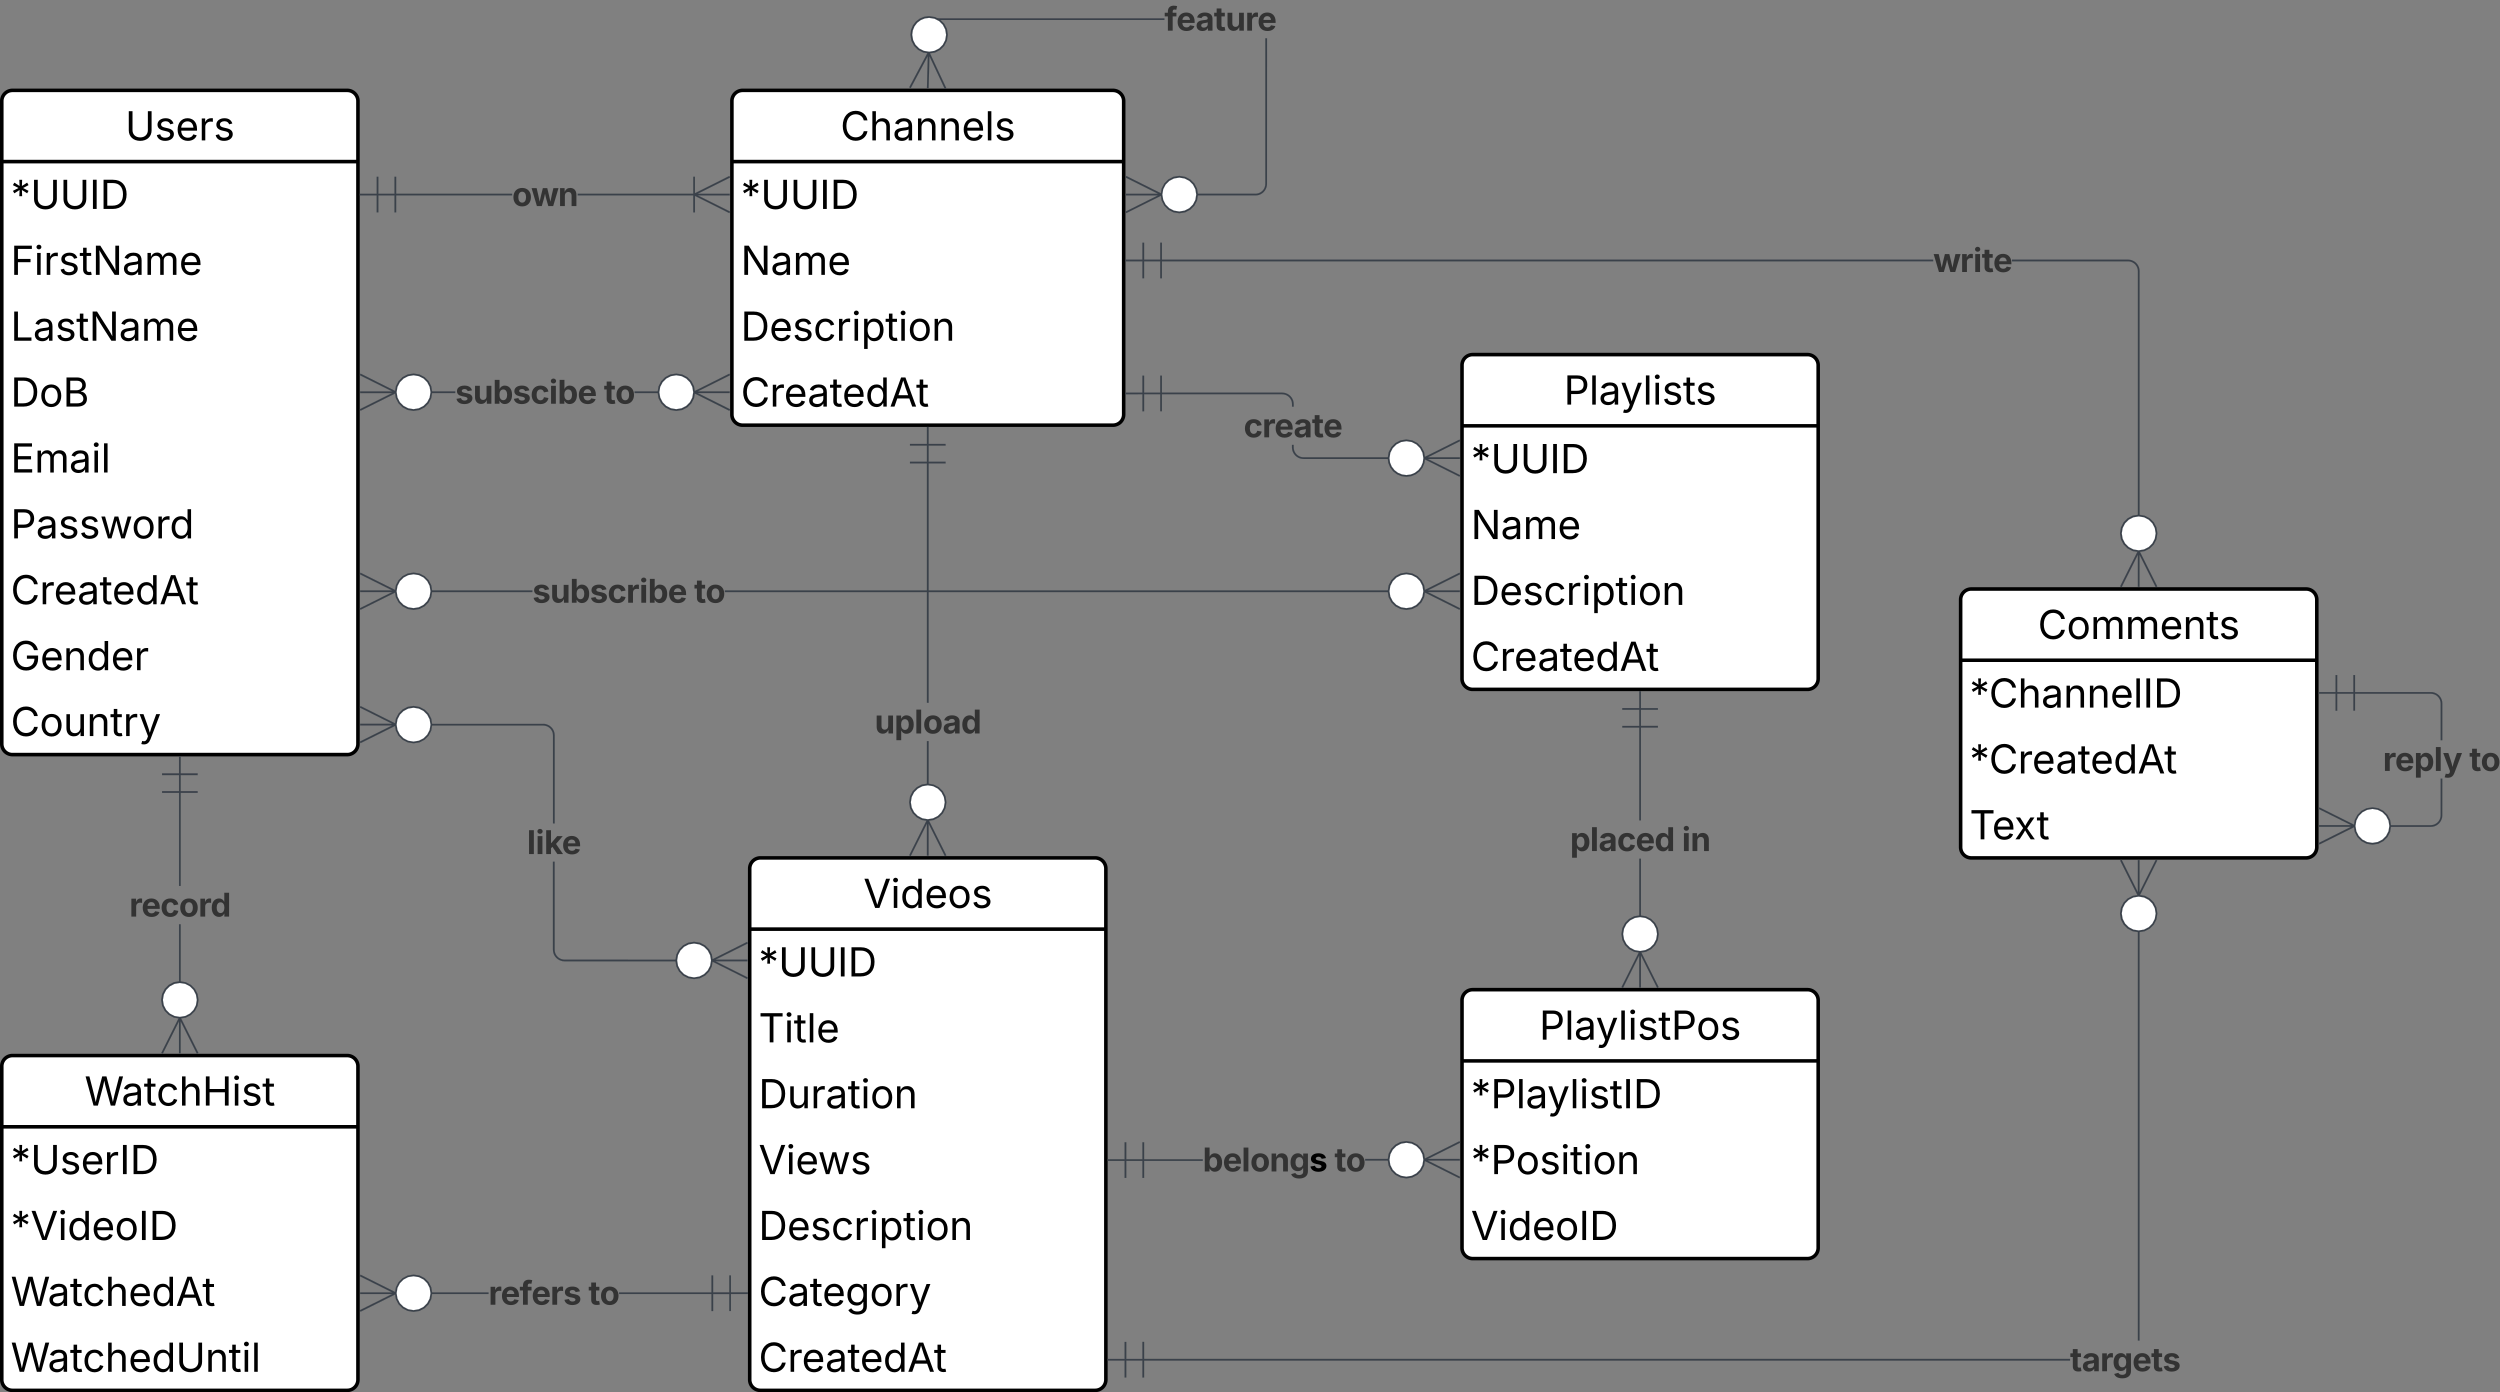 <svg xmlns="http://www.w3.org/2000/svg" xmlns:xlink="http://www.w3.org/1999/xlink" xmlns:lucid="lucid" width="1403.88" height="781.76"><rect width="100%" height="100%" fill="#808080" stroke="none"/><g transform="translate(-79 10.755)" lucid:page-tab-id="0_0"><path d="M80 46a6 6 0 0 1 6-6h188a6 6 0 0 1 6 6v361a6 6 0 0 1-6 6H86a6 6 0 0 1-6-6z" fill="#fff"/><path d="M80 80v38h200V80" fill="#fff"/><path d="M80 117v38h200v-38" fill="#fff"/><path d="M80 154v38h200v-38" fill="#fff"/><path d="M80 191v38h200v-38" fill="#fff"/><path d="M80 228v38h200v-38" fill="#fff"/><path d="M80 265v38h200v-38" fill="#fff"/><path d="M80 302v38h200v-38" fill="#fff"/><path d="M80 339v38h200v-38" fill="#fff"/><path d="M80 376v31a6 6 0 0 0 6 6h188a6 6 0 0 0 6-6v-31" fill="#fff"/><path d="M80 80h200M80 46a6 6 0 0 1 6-6h188a6 6 0 0 1 6 6v361a6 6 0 0 1-6 6H86a6 6 0 0 1-6-6z" stroke="#000" stroke-width="2" fill="none"/><use xlink:href="#a" transform="matrix(1,0,0,1,90,40) translate(59.341 28.084)"/><use xlink:href="#b" transform="matrix(1,0,0,1,85,82.5) translate(0 24.084)"/><use xlink:href="#c" transform="matrix(1,0,0,1,85,119.5) translate(0 24.084)"/><use xlink:href="#d" transform="matrix(1,0,0,1,85,156.5) translate(0 24.084)"/><use xlink:href="#e" transform="matrix(1,0,0,1,85,193.5) translate(0 24.084)"/><use xlink:href="#f" transform="matrix(1,0,0,1,85,230.5) translate(0 24.084)"/><use xlink:href="#g" transform="matrix(1,0,0,1,85,267.5) translate(0 24.084)"/><use xlink:href="#h" transform="matrix(1,0,0,1,85,304.5) translate(0 24.084)"/><use xlink:href="#i" transform="matrix(1,0,0,1,85,341.5) translate(0 24.084)"/><use xlink:href="#j" transform="matrix(1,0,0,1,85,378.5) translate(0 24.084)"/><path d="M490 46a6 6 0 0 1 6-6h208a6 6 0 0 1 6 6v176a6 6 0 0 1-6 6H496a6 6 0 0 1-6-6z" fill="#fff"/><path d="M490 80v38h220V80" fill="#fff"/><path d="M490 117v38h220v-38" fill="#fff"/><path d="M490 154v38h220v-38" fill="#fff"/><path d="M490 191v31a6 6 0 0 0 6 6h208a6 6 0 0 0 6-6v-31" fill="#fff"/><path d="M490 80h220M490 46a6 6 0 0 1 6-6h208a6 6 0 0 1 6 6v176a6 6 0 0 1-6 6H496a6 6 0 0 1-6-6z" stroke="#000" stroke-width="2" fill="none"/><use xlink:href="#k" transform="matrix(1,0,0,1,500,40) translate(50.911 28.084)"/><use xlink:href="#b" transform="matrix(1,0,0,1,495,82.5) translate(0 24.084)"/><use xlink:href="#l" transform="matrix(1,0,0,1,495,119.5) translate(0 24.084)"/><use xlink:href="#m" transform="matrix(1,0,0,1,495,156.5) translate(0 24.084)"/><use xlink:href="#h" transform="matrix(1,0,0,1,495,193.5) translate(0 24.084)"/><path d="M469 98.03v.94h-65.58v-.94zm-168 .94v-.94h65.58v.94z" stroke="#3a414a" stroke-width=".05" fill="#3a414a"/><path d="M291.48 98.03h9.04V88.5h.96v20h-.96v-9.53h-9.04v9.53h-.96v-9.53H281v-.94h9.52V88.5h.96zM489 88.92l-18.2 9.1h17.97v.95H470.8l18.2 9.1-.44.86-19.3-9.66v9.23h-.96v-20h.95v9.23l19.3-9.66z" stroke="#3a414a" stroke-width=".05" fill="#3a414a"/><use xlink:href="#n" transform="matrix(1,0,0,1,366.58,87.745) translate(0 17.222)"/><path d="M334.64 209.97H321v-.94h13.64zm114.36 0h-13.64v-.94H449z" stroke="#3a414a" stroke-width=".05" fill="#3a414a"/><path d="M314.38 200l2.75 1.43 2.16 2.16 1.4 2.74.52 3.16-.5 3.16-1.43 2.75-2.17 2.17-2.75 1.42-3.16.5-3.16-.5-2.74-1.43-2.17-2.16-1.42-2.74-.5-3.16.5-3.16 1.42-2.75 2.17-2.17 2.74-1.42 3.16-.5zm-33.16 19.5l20-10m-20-10l20 10m0 0h-20" fill="#fff"/><path d="M314.54 199.55l2.87 1.5 2.28 2.26 1.5 2.9.52 3.3-.53 3.3-1.5 2.9-2.26 2.26-2.86 1.5-3.32.52-3.3-.53-2.9-1.5-2.25-2.26-1.5-2.9-.4-2.6-19.43 9.73-.43-.86 18.2-9.1h-17.98v-.94h18l-18.2-9.1.42-.86 19.42 9.72.42-2.6 1.5-2.9 2.25-2.26 2.88-1.5 3.32-.52zm-6.33.92l-2.6 1.35-2.06 2.06-1.35 2.6-.5 3.02.5 3 1.34 2.62 2.06 2.06 2.6 1.35 3.02.5 3-.5 2.63-1.35 2.06-2.06 1.36-2.6.48-3.02-.48-3-1.35-2.62-2.05-2.06-2.62-1.35-3-.5z" stroke="#3a414a" stroke-width=".05" fill="#3a414a"/><path d="M461.94 200l2.74 1.43 2.17 2.16 1.42 2.74.5 3.16-.5 3.16-1.42 2.75-2.17 2.17-2.74 1.42-3.17.5-3.15-.5-2.75-1.43-2.17-2.16-1.4-2.74-.53-3.16.52-3.16 1.4-2.75 2.17-2.17 2.75-1.42 3.15-.5zm26.83 19.5l-20-10m20-10l-20 10m0 0h20" fill="#fff"/><path d="M462.1 199.55l2.86 1.5 2.27 2.26 1.5 2.9.4 2.6 19.43-9.73.43.86-18.2 9.1h17.97v.94H470.8l18.2 9.1-.44.86-19.42-9.72-.42 2.6-1.5 2.9-2.26 2.26-2.87 1.5-3.33.52-3.3-.53-2.88-1.5-2.28-2.26-1.5-2.9-.53-3.3.53-3.3 1.5-2.9 2.26-2.26 2.86-1.5 3.3-.52zm-6.34.92l-2.6 1.35-2.07 2.06-1.36 2.6-.48 3.02.48 3 1.35 2.62 2.05 2.06 2.62 1.35 3 .5 3.02-.5 2.6-1.35 2.06-2.06 1.35-2.6.5-3.02-.5-3-1.34-2.62-2.06-2.06-2.6-1.35-3.03-.5z" stroke="#3a414a" stroke-width=".05" fill="#3a414a"/><use xlink:href="#o" transform="matrix(1,0,0,1,334.644,198.745) translate(0 17.222)"/><use xlink:href="#p" transform="matrix(1,0,0,1,334.644,198.745) translate(83.472 17.222)"/><path d="M790.48 92.52l-.08 1-.24.98-.4.94-.52.87-.66.78-.77.66-.86.53-.94.4-1 .23-.98.07H751v-.94h32.98l.88-.07.85-.2.8-.34.75-.45.66-.56.57-.65.45-.74.33-.8.2-.84.07-.88V10.75h.96zM601 .47v-.94h131.87v.94z" stroke="#3a414a" stroke-width=".05" fill="#3a414a"/><path d="M744.38 89l2.75 1.43 2.16 2.16 1.4 2.74.52 3.16-.5 3.16-1.43 2.75-2.17 2.17-2.75 1.42-3.16.5-3.16-.5-2.74-1.43-2.17-2.16-1.42-2.74-.5-3.16.5-3.16 1.42-2.75 2.17-2.17 2.74-1.42 3.16-.5zm-33.16 19.5l20-10m-20-10l20 10m0 0h-20" fill="#fff"/><path d="M744.53 88.55l2.88 1.5 2.28 2.26 1.5 2.9.53 3.3-.53 3.3-1.5 2.9-2.26 2.26-2.87 1.5-3.3.52-3.32-.53-2.87-1.5-2.26-2.26-1.5-2.9-.4-2.6-19.43 9.72-.43-.84 18.2-9.1h-17.98v-.95h18l-18.2-9.1.42-.86 19.42 9.72.42-2.6 1.5-2.9 2.25-2.26 2.88-1.5 3.32-.52zm-6.32.92l-2.6 1.35-2.06 2.06-1.35 2.6-.5 3.02.5 3 1.34 2.62 2.06 2.06 2.6 1.35 3.02.5 3-.5 2.63-1.35 2.06-2.06 1.36-2.6.48-3.02-.48-3-1.35-2.62-2.05-2.06-2.62-1.35-3-.5z" stroke="#3a414a" stroke-width=".05" fill="#3a414a"/><path d="M603.93-.7l2.75 1.42 2.17 2.16 1.4 2.75.52 3.16-.5 3.15-1.42 2.74-2.17 2.16-2.75 1.42-3.15.5-3.17-.5-2.73-1.42-2.17-2.17-1.42-2.75-.5-3.16.34-2.6 1-2.4 1.58-2.08 2.08-1.6 2.4-1 2.6-.33zM610 39.03l-9.48-20.25m-.5 20l.5-20m-10.5 19.74l10.5-19.74" fill="#fff"/><path d="M604.1-1.16l2.86 1.5 2.27 2.26 1.5 2.87.53 3.32-.54 3.3-1.5 2.88-2.26 2.27-2.87 1.48-2.87.46 9.2 19.63-.86.4-8.63-18.42-.46 18-.95-.04.46-17.98-9.57 17.96-.84-.44 10.2-19.2-2.34-.37-2.88-1.48-2.26-2.27-1.5-2.88-.53-3.3.35-2.73 1.04-2.52 1.66-2.17 2.18-1.67 2.52-1.04 2.72-.35zm-5.8.75l-2.28.94-1.98 1.5-1.52 2-.94 2.28-.33 2.46.5 3.02 1.34 2.6 2.05 2.07 2.62 1.35 3 .48 3-.48 2.63-1.35 2.06-2.06 1.35-2.6.5-3-.5-3.02-1.34-2.62-2.06-2.06-2.62-1.35-3-.48z" stroke="#3a414a" stroke-width=".05" fill="#3a414a"/><use xlink:href="#q" transform="matrix(1,0,0,1,732.874,-10.755) translate(0 17.222)"/><path d="M500 477a6 6 0 0 1 6-6h188a6 6 0 0 1 6 6v287a6 6 0 0 1-6 6H506a6 6 0 0 1-6-6z" fill="#fff"/><path d="M500 511v38h200v-38" fill="#fff"/><path d="M500 548v38h200v-38" fill="#fff"/><path d="M500 585v38h200v-38" fill="#fff"/><path d="M500 622v38h200v-38" fill="#fff"/><path d="M500 659v38h200v-38" fill="#fff"/><path d="M500 696v38h200v-38" fill="#fff"/><path d="M500 733v31a6 6 0 0 0 6 6h188a6 6 0 0 0 6-6v-31" fill="#fff"/><path d="M500 511h200M500 477a6 6 0 0 1 6-6h188a6 6 0 0 1 6 6v287a6 6 0 0 1-6 6H506a6 6 0 0 1-6-6z" stroke="#000" stroke-width="2" fill="none"/><use xlink:href="#r" transform="matrix(1,0,0,1,510,471) translate(53.835 28.084)"/><use xlink:href="#b" transform="matrix(1,0,0,1,505,513.5) translate(0 24.084)"/><use xlink:href="#s" transform="matrix(1,0,0,1,505,550.5) translate(0 24.084)"/><use xlink:href="#t" transform="matrix(1,0,0,1,505,587.5) translate(0 24.084)"/><use xlink:href="#u" transform="matrix(1,0,0,1,505,624.5) translate(0 24.084)"/><use xlink:href="#m" transform="matrix(1,0,0,1,505,661.5) translate(0 24.084)"/><use xlink:href="#v" transform="matrix(1,0,0,1,505,698.5) translate(0 24.084)"/><use xlink:href="#h" transform="matrix(1,0,0,1,505,735.5) translate(0 24.084)"/><path d="M353.34 715.9H321V715h32.34zm125.66 0h-52.34V715H479z" stroke="#3a414a" stroke-width=".05" fill="#3a414a"/><path d="M314.38 705.95l2.75 1.42 2.16 2.16 1.4 2.75.52 3.16-.5 3.16-1.43 2.75-2.17 2.16-2.75 1.43-3.16.5-3.16-.5-2.74-1.42-2.17-2.15-1.42-2.75-.5-3.16.5-3.16 1.42-2.75 2.17-2.16 2.74-1.42 3.16-.5zm-33.16 19.5l20-10m-20-10l20 10m0 0h-20" fill="#fff"/><path d="M314.54 705.5l2.87 1.48 2.28 2.27 1.5 2.88.52 3.3-.53 3.32-1.5 2.88-2.26 2.27-2.86 1.5-3.32.52-3.3-.53-2.9-1.5-2.25-2.27-1.5-2.88-.4-2.6-19.43 9.72-.43-.86 18.2-9.1h-17.98V715h18l-18.2-9.1.42-.86 19.42 9.73.42-2.6 1.5-2.88 2.25-2.27 2.88-1.5 3.32-.52zm-6.33.9l-2.6 1.36-2.06 2.06-1.35 2.6-.5 3.02.5 3 1.34 2.62 2.06 2.06 2.6 1.35 3.02.5 3-.5 2.63-1.35 2.06-2.06 1.36-2.6.48-3.02-.48-3-1.35-2.62-2.05-2.06-2.62-1.35-3-.48zM479.47 714.97h9.05v-9.53h.95v9.52H499v.95h-9.53v9.54h-.95v-9.53h-9.05v9.54h-.95v-20h.95z" stroke="#3a414a" stroke-width=".05" fill="#3a414a"/><use xlink:href="#w" transform="matrix(1,0,0,1,353.338,704.685) translate(0 17.222)"/><use xlink:href="#p" transform="matrix(1,0,0,1,353.338,704.685) translate(56.085 17.222)"/><path d="M390.48 522.57l.06.88.2.85.34.8.45.74.56.66.65.56.74.45.8.34.84.2.88.08H459v.95h-63.02l-1-.08-.98-.25-.94-.4-.87-.52-.78-.66-.66-.77-.53-.87-.4-.94-.23-1-.08-1v-49.46h.96zM385 395.77l1 .25.94.4.87.52.78.66.66.77.53.87.4.94.23 1 .08.98v49.47h-.96V402.2l-.06-.88-.2-.85-.34-.8-.45-.74-.56-.66-.65-.56-.74-.44-.8-.33-.84-.2-.88-.08H321v-.94h63.02z" stroke="#3a414a" stroke-width=".05" fill="#3a414a"/><path d="M314.38 386.7l2.75 1.4 2.16 2.17 1.4 2.75.52 3.16-.5 3.16-1.43 2.75-2.17 2.15-2.75 1.42-3.16.5-3.16-.5-2.74-1.42-2.17-2.16-1.42-2.76-.5-3.16.5-3.16 1.42-2.75 2.17-2.16 2.74-1.4 3.16-.52zm-33.16 19.48l20-10m-20-10l20 10m0 0h-20" fill="#fff"/><path d="M314.54 386.23l2.87 1.5 2.28 2.26 1.5 2.87.52 3.3-.53 3.32-1.5 2.87-2.26 2.27-2.86 1.5-3.32.52-3.3-.53-2.9-1.5-2.25-2.26-1.5-2.88-.4-2.6-19.43 9.7-.43-.85 18.2-9.1h-17.98v-.94h18l-18.2-9.1.42-.85 19.42 9.72.42-2.6 1.5-2.88 2.25-2.28 2.88-1.5 3.32-.52zm-6.33.92l-2.6 1.35-2.06 2.06-1.35 2.6-.5 3.02.5 3 1.34 2.62 2.06 2.06 2.6 1.35 3.02.5 3-.5 2.63-1.34 2.06-2.06 1.36-2.6.48-3.02-.48-3-1.35-2.62-2.05-2.06-2.62-1.35-3-.5z" stroke="#3a414a" stroke-width=".05" fill="#3a414a"/><path d="M471.94 519.1l2.74 1.42 2.17 2.16 1.42 2.75.5 3.16-.5 3.15-1.42 2.75-2.17 2.16-2.74 1.42-3.16.5-3.16-.5-2.75-1.42-2.16-2.16-1.4-2.75-.52-3.16.5-3.17 1.43-2.75 2.17-2.16 2.75-1.42 3.16-.5zm26.84 19.5l-20-10m20-10l-20 10m0 0h20" fill="#fff"/><path d="M472.1 518.64l2.87 1.5 2.26 2.26 1.5 2.88.4 2.6 19.43-9.72.43.86-18.2 9.1h17.98v.95h-18l18.2 9.1-.42.85-19.42-9.72-.42 2.6-1.5 2.88-2.25 2.27-2.88 1.5-3.32.52-3.3-.53-2.9-1.5-2.26-2.26-1.5-2.88-.52-3.3.53-3.32 1.5-2.88 2.26-2.27 2.86-1.5 3.32-.52zm-6.33.92l-2.62 1.35-2.06 2.07-1.36 2.6-.48 3.02.48 3 1.35 2.6 2.05 2.07 2.62 1.35 3 .5 3.02-.5 2.6-1.35 2.06-2.06 1.35-2.6.5-3-.5-3.02-1.34-2.6-2.06-2.07-2.6-1.34-3.02-.5z" stroke="#3a414a" stroke-width=".05" fill="#3a414a"/><use xlink:href="#x" transform="matrix(1,0,0,1,374.931,451.63) translate(0 17.222)"/><path d="M600.48 430h-.96v-24.58h.96zm0-46.1h-.96V249h.96z" stroke="#3a414a" stroke-width=".05" fill="#3a414a"/><path d="M600.48 238.53H610v.94h-9.52v9.06H610v.94h-20v-.94h9.52v-9.06H590v-.94h9.52V229h.96z" stroke="#3a414a" stroke-width=".05" fill="#3a414a"/><path d="M603.16 430.3l2.75 1.4 2.17 2.17 1.42 2.75.5 3.16-.5 3.16-1.43 2.74-2.16 2.17-2.74 1.42-3.16.5-3.16-.5-2.75-1.42-2.17-2.17-1.42-2.74-.5-3.16.5-3.16 1.43-2.75 2.16-2.16 2.74-1.4 3.16-.52zM590 469.77l10-20m10 20l-10-20m0 20v-20" fill="#fff"/><path d="M603.3 429.83l2.9 1.5 2.26 2.26 1.5 2.86.52 3.32-.53 3.3-1.5 2.9-2.26 2.25-2.9 1.5-2.6.4 9.72 19.43-.84.43-9.1-18.2v17.98h-.96v-18l-9.1 18.2-.84-.42 9.7-19.42-2.6-.42-2.87-1.5-2.26-2.25-1.5-2.88-.52-3.32.53-3.3 1.5-2.9 2.26-2.26 2.9-1.5 3.3-.52zm-6.3.9l-2.62 1.36-2.06 2.05-1.35 2.62-.5 3 .5 3.02 1.35 2.6 2.06 2.06 2.6 1.35 3.02.5 3-.5 2.62-1.34 2.06-2.06 1.35-2.6.5-3.02-.5-3-1.35-2.63-2.06-2.06-2.6-1.36-3.02-.48z" stroke="#3a414a" stroke-width=".05" fill="#3a414a"/><use xlink:href="#y" transform="matrix(1,0,0,1,570.152,383.911) translate(0 17.222)"/><path d="M900 194.37a6 6 0 0 1 6-6h188a6 6 0 0 1 6 6v176a6 6 0 0 1-6 6H906a6 6 0 0 1-6-6z" fill="#fff"/><path d="M900 228.37v38h200v-38" fill="#fff"/><path d="M900 265.37v38h200v-38" fill="#fff"/><path d="M900 302.37v38h200v-38" fill="#fff"/><path d="M900 339.37v31a6 6 0 0 0 6 6h188a6 6 0 0 0 6-6v-31" fill="#fff"/><path d="M900 228.37h200M900 194.37a6 6 0 0 1 6-6h188a6 6 0 0 1 6 6v176a6 6 0 0 1-6 6H906a6 6 0 0 1-6-6z" stroke="#000" stroke-width="2" fill="none"/><use xlink:href="#z" transform="matrix(1,0,0,1,910,188.37) translate(47.199 28.084)"/><use xlink:href="#b" transform="matrix(1,0,0,1,905,230.87) translate(0 24.084)"/><use xlink:href="#l" transform="matrix(1,0,0,1,905,267.87) translate(0 24.084)"/><use xlink:href="#m" transform="matrix(1,0,0,1,905,304.87) translate(0 24.084)"/><use xlink:href="#h" transform="matrix(1,0,0,1,905,341.87) translate(0 24.084)"/><path d="M805.48 240.5l.06.88.2.84.34.8.45.74.56.66.65.56.74.46.8.33.84.2.88.07H859v.95h-48.02l-1-.1-.98-.22-.94-.4-.87-.53-.78-.66-.66-.78-.53-.86-.4-.94-.23-1-.08-1v-1.4h.96zM800 209.8l1 .23.94.4.87.52.78.66.66.78.53.87.4.94.23.97.08 1v1.43h-.96v-1.4l-.06-.88-.2-.84-.34-.8-.45-.74-.56-.66-.65-.56-.74-.46-.8-.33-.84-.2-.88-.07H731v-.95h68.02z" stroke="#3a414a" stroke-width=".05" fill="#3a414a"/><path d="M721.48 209.7h9.04v-9.5h.96v20h-.96v-9.54h-9.04v9.53h-.96v-9.54H711v-.95h9.52v-9.5h.96z" stroke="#3a414a" stroke-width=".05" fill="#3a414a"/><path d="M871.94 237.03l2.74 1.4 2.17 2.18 1.42 2.75.5 3.16-.33 2.6-1 2.4-1.6 2.1-2.07 1.58-2.4 1-2.6.33-2.6-.32-2.4-1-2.06-1.6-1.6-2.07-.98-2.4-.34-2.6.5-3.15 1.43-2.74 2.17-2.16 2.75-1.4 3.16-.53zm26.84 19.48l-20-10m20-10l-20 10m0 0h20" fill="#fff"/><path d="M872.1 236.57l2.87 1.5 2.26 2.25 1.5 2.88.4 2.6 19.43-9.7.43.84-18.2 9.1h17.98v.95h-18l18.2 9.1-.42.84-19.4-9.7-.26 2-1.04 2.5-1.67 2.2-2.2 1.66-2.5 1.04-2.72.35-2.72-.36-2.52-1.04-2.17-1.67-1.67-2.18-1.05-2.52-.35-2.72.53-3.3 1.5-2.88 2.26-2.26 2.87-1.5 3.3-.53zm-6.33.9l-2.62 1.36-2.06 2.06-1.36 2.6-.48 3.02.32 2.47.94 2.27 1.52 1.98 1.98 1.52 2.28.94 2.48.34 2.47-.33 2.28-.93 1.98-1.52 1.53-1.98.94-2.28.33-2.48-.5-3.02-1.34-2.6-2.06-2.07-2.6-1.35-3.02-.48z" stroke="#3a414a" stroke-width=".05" fill="#3a414a"/><use xlink:href="#A" transform="matrix(1,0,0,1,777.361,217.595) translate(0 17.222)"/><path d="M1000.48 504h-.96v-32.56h.96zm0-54.07h-.96v-52.56h.96z" stroke="#3a414a" stroke-width=".05" fill="#3a414a"/><path d="M1000.48 386.9h9.52v.95h-9.52v9.04h9.52v.95h-20v-.96h9.52v-9.05H990v-.96h9.52v-9.53h.96z" stroke="#3a414a" stroke-width=".05" fill="#3a414a"/><path d="M1003.16 504.3l2.75 1.4 2.17 2.17 1.42 2.75.5 3.16-.5 3.16-1.43 2.74-2.16 2.17-2.74 1.42-3.16.5-3.16-.5-2.75-1.42-2.17-2.17-1.42-2.74-.5-3.16.5-3.16 1.43-2.75 2.16-2.16 2.74-1.4 3.16-.52zM990 543.77l10-20m10 20l-10-20m0 20v-20" fill="#fff"/><path d="M1003.3 503.83l2.9 1.5 2.26 2.26 1.5 2.86.52 3.32-.53 3.3-1.5 2.9-2.26 2.25-2.9 1.5-2.6.4 9.72 19.43-.84.43-9.1-18.2v17.98h-.96v-18l-9.1 18.2-.84-.42 9.7-19.42-2.6-.42-2.87-1.5-2.26-2.25-1.5-2.88-.52-3.32.53-3.3 1.5-2.9 2.26-2.26 2.9-1.5 3.3-.52zm-6.3.9l-2.62 1.36-2.06 2.05-1.35 2.62-.5 3 .5 3.02 1.35 2.6 2.06 2.06 2.6 1.35 3.02.5 3-.5 2.62-1.34 2.06-2.06 1.35-2.6.5-3.02-.5-3-1.35-2.63-2.06-2.06-2.6-1.36-3.02-.48z" stroke="#3a414a" stroke-width=".05" fill="#3a414a"/><use xlink:href="#B" transform="matrix(1,0,0,1,960.651,449.93) translate(0 17.222)"/><use xlink:href="#C" transform="matrix(1,0,0,1,960.651,449.93) translate(62.812 17.222)"/><path d="M1180 326a6 6 0 0 1 6-6h188a6 6 0 0 1 6 6v139a6 6 0 0 1-6 6h-188a6 6 0 0 1-6-6z" fill="#fff"/><path d="M1180 360v38h200v-38" fill="#fff"/><path d="M1180 397v38h200v-38" fill="#fff"/><path d="M1180 434v31a6 6 0 0 0 6 6h188a6 6 0 0 0 6-6v-31" fill="#fff"/><path d="M1180 360h200M1180 326a6 6 0 0 1 6-6h188a6 6 0 0 1 6 6v139a6 6 0 0 1-6 6h-188a6 6 0 0 1-6-6z" stroke="#000" stroke-width="2" fill="none"/><use xlink:href="#D" transform="matrix(1,0,0,1,1190,320) translate(33.321 28.084)"/><use xlink:href="#E" transform="matrix(1,0,0,1,1185,362.5) translate(0 24.084)"/><use xlink:href="#F" transform="matrix(1,0,0,1,1185,399.5) translate(0 24.084)"/><use xlink:href="#G" transform="matrix(1,0,0,1,1185,436.5) translate(0 24.084)"/><path d="M1275 135.12l1 .23.94.4.87.52.78.66.66.78.53.87.4.94.23 1 .07 1V279h-.94V141.53l-.07-.88-.2-.84-.34-.8-.45-.73-.56-.66-.65-.56-.74-.45-.8-.34-.84-.2-.88-.07h-65.18v-.96h65.22zM731 136v-.96h433.57v.95z" stroke="#3a414a" stroke-width=".05" fill="#3a414a"/><path d="M1283.16 279.3l2.75 1.4 2.17 2.17 1.42 2.75.5 3.16-.5 3.16-1.43 2.74-2.16 2.17-2.74 1.42-3.16.5-3.16-.5-2.75-1.42-2.17-2.17-1.42-2.74-.5-3.16.5-3.16 1.43-2.75 2.16-2.16 2.74-1.4 3.16-.52zM1270 318.77l10-20m10 20l-10-20m0 20v-20" fill="#fff"/><path d="M1283.3 278.83l2.9 1.5 2.26 2.26 1.5 2.86.52 3.32-.53 3.3-1.5 2.9-2.26 2.25-2.9 1.5-2.6.4 9.72 19.43-.85.43-9.1-18.2v17.98h-.94v-18l-9.1 18.2-.86-.42 9.72-19.42-2.6-.42-2.9-1.5-2.26-2.25-1.5-2.88-.52-3.32.53-3.3 1.5-2.9 2.26-2.26 2.9-1.5 3.3-.52zm-6.3.9l-2.62 1.36-2.06 2.05-1.35 2.62-.5 3 .5 3.02 1.35 2.6 2.06 2.06 2.6 1.35 3.02.5 3-.5 2.62-1.34 2.06-2.06 1.35-2.6.5-3.02-.5-3-1.35-2.63-2.06-2.06-2.6-1.36-3.02-.48zM721.48 135.04h9.04v-9.53h.96v20h-.96V136h-9.04v9.5h-.96V136H711v-.96h9.52v-9.53h.96z" stroke="#3a414a" stroke-width=".05" fill="#3a414a"/><use xlink:href="#H" transform="matrix(1,0,0,1,1164.569,124.758) translate(0 17.222)"/><path d="M1241.43 753.3H721v-.96h520.43zm39.04-11.25h-.94V512h.94z" stroke="#3a414a" stroke-width=".05" fill="#3a414a"/><path d="M1283.16 492.73l2.75 1.42 2.17 2.17 1.42 2.74.5 3.16-.5 3.16-1.43 2.75-2.16 2.16-2.74 1.4-3.16.52-3.16-.5-2.75-1.43-2.17-2.17-1.42-2.75-.5-3.16.5-3.16 1.43-2.74 2.16-2.17 2.74-1.42 3.16-.5zm6.84-20.5l-10 20m-10-20l10 20m0-20v20" fill="#fff"/><path d="M1290.42 472.44l-9.7 19.42 2.6.42 2.87 1.5 2.26 2.25 1.5 2.88.52 3.32-.53 3.3-1.5 2.9-2.26 2.26-2.9 1.5-3.3.53-3.3-.53-2.9-1.5-2.26-2.26-1.5-2.86-.52-3.32.53-3.3 1.5-2.9 2.26-2.25 2.9-1.5 2.6-.4-9.72-19.43.85-.43 9.1 18.2v-17.98h.94v18l9.1-18.2zM1277 493.2l-2.62 1.34-2.06 2.06-1.35 2.6-.5 3.02.5 3 1.35 2.63 2.06 2.06 2.6 1.36 3.02.48 3-.48 2.62-1.35 2.06-2.05 1.35-2.62.5-3-.5-3.02-1.35-2.6-2.06-2.06-2.6-1.35-3.02-.5zM711.48 752.34h9.04v-9.53h.96v20h-.96v-9.5h-9.04v9.5h-.96v-9.5H701v-.96h9.52v-9.53h.96z" stroke="#3a414a" stroke-width=".05" fill="#3a414a"/><use xlink:href="#I" transform="matrix(1,0,0,1,1241.43,742.055) translate(0 17.222)"/><path d="M1450.47 447.1l-.07.98-.24 1-.4.93-.52.88-.66.77-.77.66-.86.54-.94.4-1 .23-.98.07H1421v-.94h22.98l.88-.07.85-.2.8-.34.75-.46.66-.56.57-.66.45-.74.33-.8.2-.85.08-.88v-20.6h.94zm-5.46-69.17l1 .24.94.4.87.52.78.65.66.77.53.87.4.93.23 1 .07.98v20.64h-.94v-20.6l-.07-.87-.2-.85-.34-.8-.45-.74-.56-.66-.65-.56-.74-.45-.8-.32-.84-.2-.88-.07H1401v-.94h43.02z" stroke="#3a414a" stroke-width=".05" fill="#3a414a"/><path d="M1391.47 377.86h9.06v-9.53h.94v20h-.94v-9.52h-9.06v9.53h-.94v-9.52H1381v-.94h9.53v-9.53h.94z" stroke="#3a414a" stroke-width=".05" fill="#3a414a"/><path d="M1414.38 443.58l2.75 1.42 2.16 2.16 1.4 2.75.52 3.17-.5 3.16-1.43 2.75-2.17 2.16-2.75 1.42-3.16.5-3.16-.5-2.74-1.42-2.17-2.16-1.42-2.75-.5-3.16.5-3.16 1.42-2.74 2.17-2.16 2.74-1.42 3.16-.5zm-33.16 19.5l20-10m-20-10l20 10m0 0h-20" fill="#fff"/><path d="M1414.54 443.12l2.87 1.5 2.28 2.26 1.5 2.88.52 3.3-.53 3.32-1.5 2.88-2.26 2.27-2.87 1.5-3.3.52-3.32-.53-2.87-1.5-2.26-2.26-1.5-2.88-.4-2.6-19.43 9.72-.43-.86 18.2-9.1h-17.98v-.94h18l-18.2-9.1.42-.86 19.42 9.72.42-2.6 1.5-2.88 2.25-2.27 2.88-1.48 3.32-.53zm-6.33.92l-2.6 1.35-2.06 2.05-1.35 2.6-.5 3.02.5 3 1.34 2.62 2.06 2.05 2.6 1.35 3.02.5 3-.5 2.63-1.35 2.06-2.06 1.36-2.62.48-3-.48-3.02-1.35-2.6-2.05-2.07-2.62-1.36-3-.5z" stroke="#3a414a" stroke-width=".05" fill="#3a414a"/><use xlink:href="#J" transform="matrix(1,0,0,1,1417.122,404.945) translate(0 17.222)"/><use xlink:href="#p" transform="matrix(1,0,0,1,1417.122,404.945) translate(48.516 17.222)"/><path d="M377.96 321.73H321v-.95h56.96zm481.04 0H486.04v-.95H859z" stroke="#3a414a" stroke-width=".05" fill="#3a414a"/><path d="M314.38 311.76l2.75 1.42 2.16 2.17 1.4 2.74.52 3.15-.5 3.17-1.43 2.74-2.17 2.17-2.75 1.42-3.16.5-3.16-.5-2.74-1.42-2.17-2.17-1.42-2.74-.5-3.17.5-3.16 1.42-2.75 2.17-2.17 2.74-1.42 3.16-.5zm-33.16 19.5l20-10m-20-10l20 10m0 0h-20" fill="#fff"/><path d="M314.54 311.3l2.87 1.5 2.28 2.26 1.5 2.88.52 3.3-.53 3.33-1.5 2.88-2.26 2.26-2.86 1.5-3.32.54-3.3-.54-2.9-1.5-2.25-2.25-1.5-2.88-.4-2.6-19.43 9.7-.43-.84 18.2-9.1h-17.98v-.95h18l-18.2-9.1.42-.85 19.42 9.7.42-2.6 1.5-2.87 2.25-2.26 2.88-1.5 3.32-.53zm-6.33.92l-2.6 1.35-2.06 2.06-1.35 2.62-.5 3 .5 3 1.34 2.63 2.06 2.06 2.6 1.35 3.02.47 3-.48 2.63-1.36 2.06-2.06 1.36-2.62.48-3-.48-3-1.35-2.63-2.05-2.06-2.62-1.35-3-.48z" stroke="#3a414a" stroke-width=".05" fill="#3a414a"/><path d="M871.94 311.76l2.74 1.42 2.17 2.17 1.42 2.74.5 3.15-.5 3.17-1.42 2.74-2.17 2.17-2.74 1.42-3.16.5-3.16-.5-2.75-1.42-2.16-2.17-1.4-2.74-.52-3.17.5-3.16 1.43-2.75 2.17-2.17 2.75-1.42 3.16-.5zm26.84 19.5l-20-10m20-10l-20 10m0 0h20" fill="#fff"/><path d="M872.1 311.3l2.87 1.5 2.26 2.26 1.5 2.88.4 2.6 19.43-9.7.43.84-18.2 9.1h17.98v.95h-18l18.2 9.1-.42.85-19.42-9.7-.42 2.6-1.5 2.87-2.25 2.26-2.88 1.5-3.32.54-3.3-.54-2.9-1.5-2.26-2.25-1.5-2.88-.53-3.3.53-3.33 1.5-2.88 2.26-2.26 2.87-1.5 3.3-.53zm-6.33.92l-2.62 1.35-2.06 2.06-1.36 2.62-.48 3 .48 3 1.35 2.63 2.05 2.06 2.62 1.35 3 .47 3.02-.48 2.6-1.36 2.06-2.06 1.35-2.62.5-3-.5-3-1.34-2.63-2.06-2.06-2.6-1.35-3.02-.48z" stroke="#3a414a" stroke-width=".05" fill="#3a414a"/><use xlink:href="#K" transform="matrix(1,0,0,1,377.959,310.5) translate(0 17.222)"/><use xlink:href="#p" transform="matrix(1,0,0,1,377.959,310.5) translate(90.842 17.222)"/><path d="M80 588a6 6 0 0 1 6-6h188a6 6 0 0 1 6 6v176a6 6 0 0 1-6 6H86a6 6 0 0 1-6-6z" fill="#fff"/><path d="M80 622v38h200v-38" fill="#fff"/><path d="M80 659v38h200v-38" fill="#fff"/><path d="M80 696v38h200v-38" fill="#fff"/><path d="M80 733v31a6 6 0 0 0 6 6h188a6 6 0 0 0 6-6v-31" fill="#fff"/><path d="M80 622h200M80 588a6 6 0 0 1 6-6h188a6 6 0 0 1 6 6v176a6 6 0 0 1-6 6H86a6 6 0 0 1-6-6z" stroke="#000" stroke-width="2" fill="none"/><use xlink:href="#L" transform="matrix(1,0,0,1,90,582) translate(36.484 28.084)"/><use xlink:href="#M" transform="matrix(1,0,0,1,85,624.5) translate(0 24.084)"/><use xlink:href="#N" transform="matrix(1,0,0,1,85,661.5) translate(0 24.084)"/><use xlink:href="#O" transform="matrix(1,0,0,1,85,698.5) translate(0 24.084)"/><use xlink:href="#P" transform="matrix(1,0,0,1,85,735.5) translate(0 24.084)"/><path d="M180.47 541h-.94v-32.75h.94zm0-54.25h-.94V434h.94z" stroke="#3a414a" stroke-width=".05" fill="#3a414a"/><path d="M180.47 423.52H190v.96h-9.53v9.04H190v.96h-20v-.96h9.53v-9.04H170v-.96h9.53V414h.94z" stroke="#3a414a" stroke-width=".05" fill="#3a414a"/><path d="M183.16 541.3l2.75 1.4 2.17 2.17 1.42 2.75.5 3.15-.5 3.17-1.43 2.74-2.16 2.17-2.74 1.42-3.16.5-3.16-.5-2.75-1.42-2.17-2.17-1.42-2.74-.5-3.17.5-3.15 1.43-2.75 2.16-2.16 2.74-1.42 3.16-.5zM170 580.76l10-20m10 20l-10-20m0 20v-20" fill="#fff"/><path d="M183.3 540.83l2.9 1.5 2.26 2.26 1.5 2.86.52 3.3-.53 3.33-1.5 2.87-2.26 2.26-2.9 1.5-2.6.4 9.73 19.43-.86.43-9.1-18.2v17.98h-.94v-18l-9.1 18.2-.86-.42 9.72-19.42-2.6-.42-2.9-1.5-2.26-2.25-1.5-2.88-.52-3.33.53-3.3 1.5-2.88 2.26-2.28 2.9-1.5 3.3-.53zm-6.3.9l-2.62 1.36-2.06 2.05-1.35 2.62-.5 3 .5 3.02 1.35 2.6 2.06 2.06 2.6 1.35 3.02.5 3-.5 2.62-1.34 2.06-2.06 1.35-2.6.5-3.02-.5-3-1.35-2.63-2.06-2.06-2.6-1.36-3.02-.48z" stroke="#3a414a" stroke-width=".05" fill="#3a414a"/><use xlink:href="#Q" transform="matrix(1,0,0,1,151.615,486.745) translate(0 17.222)"/><path d="M900 551a6 6 0 0 1 6-6h188a6 6 0 0 1 6 6v139a6 6 0 0 1-6 6H906a6 6 0 0 1-6-6z" fill="#fff"/><path d="M900 585v38h200v-38" fill="#fff"/><path d="M900 622v38h200v-38" fill="#fff"/><path d="M900 659v31a6 6 0 0 0 6 6h188a6 6 0 0 0 6-6v-31" fill="#fff"/><path d="M900 585h200M900 551a6 6 0 0 1 6-6h188a6 6 0 0 1 6 6v139a6 6 0 0 1-6 6H906a6 6 0 0 1-6-6z" stroke="#000" stroke-width="2" fill="none"/><use xlink:href="#R" transform="matrix(1,0,0,1,910,545) translate(33.392 28.084)"/><use xlink:href="#S" transform="matrix(1,0,0,1,905,587.5) translate(0 24.084)"/><use xlink:href="#T" transform="matrix(1,0,0,1,905,624.5) translate(0 24.084)"/><use xlink:href="#U" transform="matrix(1,0,0,1,905,661.5) translate(0 24.084)"/><path d="M754.4 641.17H721v-.94h33.4zm104.6-.2l-13.4.02v-.96H859z" stroke="#3a414a" stroke-width=".05" fill="#3a414a"/><path d="M711.48 640.23h9.04v-9.53h.96v20h-.96v-9.53h-9.04v9.53h-.96v-9.53H701v-.94h9.52v-9.53h.96z" stroke="#3a414a" stroke-width=".05" fill="#3a414a"/><path d="M871.94 631l2.74 1.43 2.17 2.16 1.42 2.74.5 3.16-.5 3.16-1.42 2.75-2.17 2.17-2.74 1.42-3.16.5-3.16-.5-2.75-1.43-2.16-2.16-1.4-2.74-.52-3.16.5-3.16 1.43-2.75 2.17-2.17 2.75-1.42 3.16-.5zm26.84 19.5l-20-10m20-10l-20 10m0 0h20" fill="#fff"/><path d="M872.1 630.55l2.87 1.5 2.26 2.26 1.5 2.9.4 2.6 19.43-9.72.43.84-18.2 9.1h17.98v.96h-18l18.2 9.1-.42.84-19.42-9.7-.42 2.6-1.5 2.87-2.25 2.26-2.88 1.5-3.32.52-3.3-.53-2.9-1.5-2.26-2.26-1.5-2.9-.53-3.3.53-3.3 1.5-2.9 2.26-2.26 2.87-1.5 3.3-.52zm-6.33.92l-2.62 1.35-2.06 2.06-1.36 2.6-.48 3.02.48 3 1.35 2.62 2.05 2.06 2.62 1.35 3 .5 3.02-.5 2.6-1.35 2.06-2.06 1.35-2.6.5-3.02-.5-3-1.34-2.62-2.06-2.06-2.6-1.35-3.02-.5z" stroke="#3a414a" stroke-width=".05" fill="#3a414a"/><g><use xlink:href="#V" transform="matrix(1,0,0,1,754.388,629.845) translate(0 17.222)"/><use xlink:href="#W" transform="matrix(1,0,0,1,754.388,629.845) translate(73.984 17.222)"/></g><defs><path d="M763 24c-353 0-583-224-583-531v-983h190v968c0 214 149 370 393 370 243 0 391-156 391-370v-968h190v983c0 307-230 531-581 531" id="X"/><path d="M538 24C308 24 148-78 108-271l171-41c32 123 123 178 257 178 156 0 256-77 256-169 0-77-54-128-164-154l-186-44c-203-48-300-148-300-305 0-192 176-326 414-326 230 0 351 112 402 269l-163 42c-31-80-94-158-238-158-133 0-233 69-233 162 0 83 57 129 188 160l169 40c203 48 298 149 298 302 0 196-179 339-441 339" id="Y"/><path d="M628 24c-324 0-524-230-524-574 0-343 198-582 503-582 237 0 487 146 487 559v75H286c9 234 145 362 343 362 132 0 231-58 273-172l174 48C1024-91 857 24 628 24zM287-650h624c-17-190-120-322-304-322-192 0-309 151-320 322" id="Z"/><path d="M158 0v-1118h174v172h12c41-113 157-188 290-188 26 0 70 2 91 3v181c-11-2-60-10-108-10-161 0-279 109-279 260V0H158" id="aa"/><g id="a"><use transform="matrix(0.011,0,0,0.011,0,0)" xlink:href="#X"/><use transform="matrix(0.011,0,0,0.011,16.536,0)" xlink:href="#Y"/><use transform="matrix(0.011,0,0,0.011,28.266,0)" xlink:href="#Z"/><use transform="matrix(0.011,0,0,0.011,41.222,0)" xlink:href="#aa"/><use transform="matrix(0.011,0,0,0.011,49.588,0)" xlink:href="#Y"/></g><path d="M441-652l13-317-268 171-72-126 282-146-282-146 72-128 268 171-13-317h144l-12 317 267-171 72 128-282 146 282 146-72 126-267-171 12 317H441" id="ab"/><path d="M370-1490V0H180v-1490h190" id="ac"/><path d="M645 0H180v-1490h484c435 0 692 280 692 742 0 466-257 748-711 748zM370-168h263c363 0 539-218 539-580 0-358-176-574-521-574H370v1154" id="ad"/><g id="b"><use transform="matrix(0.011,0,0,0.011,0,0)" xlink:href="#ab"/><use transform="matrix(0.011,0,0,0.011,11.133,0)" xlink:href="#X"/><use transform="matrix(0.011,0,0,0.011,27.669,0)" xlink:href="#X"/><use transform="matrix(0.011,0,0,0.011,44.206,0)" xlink:href="#ac"/><use transform="matrix(0.011,0,0,0.011,50.174,0)" xlink:href="#ad"/></g><path d="M180 0v-1490h901v168H370v510h643v168H370V0H180" id="ae"/><path d="M158 0v-1118h180V0H158zm91-1301c-68 0-125-53-125-119s57-119 125-119c69 0 126 53 126 119s-57 119-126 119" id="af"/><path d="M598-1118v154H368v674c0 100 37 144 132 144 23 0 62-6 92-12L629-6c-37 13-88 20-134 20-193 0-307-107-307-290v-688H20v-154h168v-266h180v266h230" id="ag"/><path d="M180 0v-1490h224l606 953c40 63 108 177 176 312-27-437-7-821-13-1265h190V0h-226C860-448 622-778 356-1262c27 476 11 792 15 1262H180" id="ah"/><path d="M471 26C259 26 90-98 90-318c0-256 228-303 435-329 202-27 287-16 287-108 0-139-79-219-234-219-161 0-248 86-283 164l-173-57c86-203 278-265 451-265 150 0 419 46 419 395V0H815v-152h-12C765-73 660 26 471 26zm31-159c199 0 310-134 310-271v-155c-30 35-226 55-295 64-131 17-246 59-246 186 0 116 97 176 231 176" id="ai"/><path d="M158 0v-1118h175l1 205c55-151 181-225 313-225 147 0 245 90 285 228 53-141 190-228 352-228 194 0 352 125 352 384V0h-181v-749c0-161-105-225-225-225-151 0-243 103-243 244V0H807v-767c0-124-93-207-219-207-131 0-250 92-250 270V0H158" id="aj"/><g id="c"><use transform="matrix(0.011,0,0,0.011,0,0)" xlink:href="#ae"/><use transform="matrix(0.011,0,0,0.011,13.118,0)" xlink:href="#af"/><use transform="matrix(0.011,0,0,0.011,18.5,0)" xlink:href="#aa"/><use transform="matrix(0.011,0,0,0.011,26.866,0)" xlink:href="#Y"/><use transform="matrix(0.011,0,0,0.011,38.596,0)" xlink:href="#ag"/><use transform="matrix(0.011,0,0,0.011,45.866,0)" xlink:href="#ah"/><use transform="matrix(0.011,0,0,0.011,62.609,0)" xlink:href="#ai"/><use transform="matrix(0.011,0,0,0.011,75.087,0)" xlink:href="#aj"/><use transform="matrix(0.011,0,0,0.011,94.553,0)" xlink:href="#Z"/></g><path d="M180 0v-1490h190v1322h690V0H180" id="ak"/><g id="d"><use transform="matrix(0.011,0,0,0.011,0,0)" xlink:href="#ak"/><use transform="matrix(0.011,0,0,0.011,12.565,0)" xlink:href="#ai"/><use transform="matrix(0.011,0,0,0.011,25.043,0)" xlink:href="#Y"/><use transform="matrix(0.011,0,0,0.011,36.773,0)" xlink:href="#ag"/><use transform="matrix(0.011,0,0,0.011,44.043,0)" xlink:href="#ah"/><use transform="matrix(0.011,0,0,0.011,60.786,0)" xlink:href="#ai"/><use transform="matrix(0.011,0,0,0.011,73.264,0)" xlink:href="#aj"/><use transform="matrix(0.011,0,0,0.011,92.73,0)" xlink:href="#Z"/></g><path d="M613 24c-304 0-509-231-509-576 0-350 205-580 509-580 305 0 511 230 511 580 0 345-206 576-511 576zm0-161c226 0 329-195 329-415 0-222-103-419-329-419-223 0-326 196-326 419 0 220 103 415 326 415" id="al"/><path d="M180 0v-1490h528c311 0 458 177 458 395 0 191-114 278-244 313v14c139 9 302 137 302 371 0 225-148 397-499 397H180zm190-168h350c232 0 321-102 321-231 0-149-120-277-311-277H370v508zm0-668h328c160 0 286-101 286-255 0-129-87-231-280-231H370v486" id="am"/><g id="e"><use transform="matrix(0.011,0,0,0.011,0,0)" xlink:href="#ad"/><use transform="matrix(0.011,0,0,0.011,16.037,0)" xlink:href="#al"/><use transform="matrix(0.011,0,0,0.011,29.362,0)" xlink:href="#am"/></g><path d="M180 0v-1490h908v168H370v486h669v168H370v500h727V0H180" id="an"/><path d="M338-1490V0H158v-1490h180" id="ao"/><g id="f"><use transform="matrix(0.011,0,0,0.011,0,0)" xlink:href="#an"/><use transform="matrix(0.011,0,0,0.011,13.357,0)" xlink:href="#aj"/><use transform="matrix(0.011,0,0,0.011,32.823,0)" xlink:href="#ai"/><use transform="matrix(0.011,0,0,0.011,45.302,0)" xlink:href="#af"/><use transform="matrix(0.011,0,0,0.011,50.684,0)" xlink:href="#ao"/></g><path d="M180 0v-1490h510c348 0 508 209 508 474 0 266-160 477-507 477H370V0H180zm190-706h312c236 0 327-133 327-310 0-176-91-307-329-307H370v617" id="ap"/><path d="M409 0L70-1118h191c89 329 165 560 243 925 75-353 154-601 240-925h192c85 325 161 564 235 922 77-354 157-598 244-922h191L1267 0h-179c-86-307-176-590-250-913C763-588 675-308 588 0H409" id="aq"/><path d="M577 24c-279 0-473-224-473-580 0-354 195-576 474-576 218 0 287 134 324 193h14v-551h180V0H922v-173h-20C865-111 790 24 577 24zm27-161c203 0 314-172 314-421 0-247-108-413-314-413-212 0-317 181-317 413 0 235 108 421 317 421" id="ar"/><g id="g"><use transform="matrix(0.011,0,0,0.011,0,0)" xlink:href="#ap"/><use transform="matrix(0.011,0,0,0.011,14.193,0)" xlink:href="#ai"/><use transform="matrix(0.011,0,0,0.011,26.671,0)" xlink:href="#Y"/><use transform="matrix(0.011,0,0,0.011,38.401,0)" xlink:href="#Y"/><use transform="matrix(0.011,0,0,0.011,50.13,0)" xlink:href="#aq"/><use transform="matrix(0.011,0,0,0.011,67.914,0)" xlink:href="#al"/><use transform="matrix(0.011,0,0,0.011,81.239,0)" xlink:href="#aa"/><use transform="matrix(0.011,0,0,0.011,89.236,0)" xlink:href="#ar"/></g><path d="M783 20c-382 0-661-292-661-764 0-473 279-766 661-766 302 0 548 182 601 489h-190c-42-204-217-313-411-313-268 0-476 208-476 590 0 381 209 588 476 588 195 0 369-110 411-313h190c-52 303-296 489-601 489" id="as"/><path d="M52 0l541-1490h220L1361 0h-200l-149-416H398L254 0H52zm404-582h497c-103-290-145-390-251-756-108 377-145 460-246 756" id="at"/><g id="h"><use transform="matrix(0.011,0,0,0.011,0,0)" xlink:href="#as"/><use transform="matrix(0.011,0,0,0.011,16.233,0)" xlink:href="#aa"/><use transform="matrix(0.011,0,0,0.011,24.23,0)" xlink:href="#Z"/><use transform="matrix(0.011,0,0,0.011,37.402,0)" xlink:href="#ai"/><use transform="matrix(0.011,0,0,0.011,49.881,0)" xlink:href="#ag"/><use transform="matrix(0.011,0,0,0.011,56.934,0)" xlink:href="#Z"/><use transform="matrix(0.011,0,0,0.011,69.889,0)" xlink:href="#ar"/><use transform="matrix(0.011,0,0,0.011,83.496,0)" xlink:href="#at"/><use transform="matrix(0.011,0,0,0.011,98.394,0)" xlink:href="#ag"/></g><path d="M789 20c-398 0-667-293-667-764 0-473 273-766 655-766 315 0 558 198 612 487h-196c-61-191-204-311-415-311-262 0-471 207-471 590 0 380 208 588 482 588 249 0 420-165 425-427H828v-166h572v163c0 370-256 606-611 606" id="au"/><path d="M338-670V0H158v-1118h173l1 207c72-158 192-221 342-221 226 0 378 139 378 422V0H872v-695c0-172-96-275-252-275-161 0-282 109-282 300" id="av"/><g id="i"><use transform="matrix(0.011,0,0,0.011,0,0)" xlink:href="#au"/><use transform="matrix(0.011,0,0,0.011,16.58,0)" xlink:href="#Z"/><use transform="matrix(0.011,0,0,0.011,29.536,0)" xlink:href="#av"/><use transform="matrix(0.011,0,0,0.011,42.665,0)" xlink:href="#ar"/><use transform="matrix(0.011,0,0,0.011,56.272,0)" xlink:href="#Z"/><use transform="matrix(0.011,0,0,0.011,69.227,0)" xlink:href="#aa"/></g><path d="M537 14c-226 0-379-139-379-422v-710h180v695c0 172 97 275 253 275 160 0 281-109 281-300v-670h181V0H879v-209C806-46 684 14 537 14" id="aw"/><path d="M140 405l46-156c120 36 205 19 263-150l32-93L54-1118h197c107 313 237 620 324 950 87-331 219-637 326-950h196L606 167c-68 178-176 259-334 259-64 0-113-12-132-21" id="ax"/><g id="j"><use transform="matrix(0.011,0,0,0.011,0,0)" xlink:href="#as"/><use transform="matrix(0.011,0,0,0.011,16.233,0)" xlink:href="#al"/><use transform="matrix(0.011,0,0,0.011,29.557,0)" xlink:href="#aw"/><use transform="matrix(0.011,0,0,0.011,42.697,0)" xlink:href="#av"/><use transform="matrix(0.011,0,0,0.011,55.827,0)" xlink:href="#ag"/><use transform="matrix(0.011,0,0,0.011,63.097,0)" xlink:href="#aa"/><use transform="matrix(0.011,0,0,0.011,71.81,0)" xlink:href="#ax"/></g><path d="M338-670V0H158v-1490h180v566c73-149 190-208 336-208 226 0 379 139 379 422V0H872v-695c0-172-96-275-252-275-161 0-282 109-282 300" id="ay"/><g id="k"><use transform="matrix(0.011,0,0,0.011,0,0)" xlink:href="#as"/><use transform="matrix(0.011,0,0,0.011,16.233,0)" xlink:href="#ay"/><use transform="matrix(0.011,0,0,0.011,29.373,0)" xlink:href="#ai"/><use transform="matrix(0.011,0,0,0.011,41.851,0)" xlink:href="#av"/><use transform="matrix(0.011,0,0,0.011,54.98,0)" xlink:href="#av"/><use transform="matrix(0.011,0,0,0.011,68.11,0)" xlink:href="#Z"/><use transform="matrix(0.011,0,0,0.011,81.066,0)" xlink:href="#ao"/><use transform="matrix(0.011,0,0,0.011,86.447,0)" xlink:href="#Y"/></g><g id="l"><use transform="matrix(0.011,0,0,0.011,0,0)" xlink:href="#ah"/><use transform="matrix(0.011,0,0,0.011,16.743,0)" xlink:href="#ai"/><use transform="matrix(0.011,0,0,0.011,29.221,0)" xlink:href="#aj"/><use transform="matrix(0.011,0,0,0.011,48.687,0)" xlink:href="#Z"/></g><path d="M613 24c-304 0-509-231-509-576 0-350 205-580 509-580 216 0 392 114 453 309l-173 49c-33-115-133-197-280-197-223 0-326 196-326 419 0 220 103 415 326 415 150 0 252-85 285-206l172 49C1010-95 832 24 613 24" id="az"/><path d="M158 418v-1536h174v179h20c37-59 106-193 324-193 279 0 474 222 474 576 0 356-194 580-473 580-213 0-288-135-325-197h-14v591H158zm492-555c209 0 317-186 317-421 0-232-105-413-317-413-206 0-314 166-314 413 0 249 111 421 314 421" id="aA"/><g id="m"><use transform="matrix(0.011,0,0,0.011,0,0)" xlink:href="#ad"/><use transform="matrix(0.011,0,0,0.011,16.037,0)" xlink:href="#Z"/><use transform="matrix(0.011,0,0,0.011,28.993,0)" xlink:href="#Y"/><use transform="matrix(0.011,0,0,0.011,40.723,0)" xlink:href="#az"/><use transform="matrix(0.011,0,0,0.011,53.418,0)" xlink:href="#aa"/><use transform="matrix(0.011,0,0,0.011,62.131,0)" xlink:href="#af"/><use transform="matrix(0.011,0,0,0.011,67.513,0)" xlink:href="#aA"/><use transform="matrix(0.011,0,0,0.011,81.12,0)" xlink:href="#ag"/><use transform="matrix(0.011,0,0,0.011,88.39,0)" xlink:href="#af"/><use transform="matrix(0.011,0,0,0.011,93.772,0)" xlink:href="#al"/><use transform="matrix(0.011,0,0,0.011,107.096,0)" xlink:href="#av"/></g><path fill="#333" d="M628 22C291 22 81-210 81-554c0-346 210-578 547-578 336 0 547 232 547 578 0 344-211 576-547 576zm0-236c160 0 242-146 242-341 0-197-82-341-242-341S387-753 387-555c0 195 81 341 241 341" id="aB"/><path fill="#333" d="M361 0L31-1118h315c68 295 127 523 188 845 63-317 128-551 199-845h276c71 296 131 525 196 846 57-321 119-552 186-846h319L1378 0h-305c-73-261-148-486-204-771C813-484 740-261 666 0H361" id="aC"/><path fill="#333" d="M428-647V0H128v-1118h283l4 231c63-156 176-245 348-245 232 0 384 159 384 421V0H847v-659c0-139-76-222-202-222-128 0-217 86-217 234" id="aD"/><g id="n"><use transform="matrix(0.009,0,0,0.009,0,0)" xlink:href="#aB"/><use transform="matrix(0.009,0,0,0.009,10.66,0)" xlink:href="#aC"/><use transform="matrix(0.009,0,0,0.009,25.773,0)" xlink:href="#aD"/></g><path fill="#333" d="M572 22C302 22 117-98 78-306l279-48c29 105 101 156 224 156 114 0 185-48 185-115 0-118-228-130-337-155-215-49-322-150-322-317 0-215 187-347 470-347 265 0 424 116 466 298l-266 47c-24-76-87-130-196-130-98 0-174 46-174 113 0 56 38 95 144 117l201 40c216 44 320 143 320 302 0 220-207 367-500 367" id="aE"/><path fill="#333" d="M513 14c-232 0-385-159-385-421v-711h300v659c0 139 76 222 202 222 127 0 217-86 217-234v-647h301V0H864l-4-232C797-74 683 14 513 14" id="aF"/><path fill="#333" d="M754 19C571 19 479-89 437-179h-14V0H128v-1490h300v560h9c41-89 129-202 319-202 248 0 453 193 453 575 0 372-197 576-455 576zm-92-241c156 0 240-139 240-336 0-196-83-334-240-334-154 0-241 131-241 334 0 202 88 336 241 336" id="aG"/><path fill="#333" d="M628 22C291 22 81-210 81-554c0-346 210-578 547-578 265 0 455 142 497 372l-279 52c-25-116-99-188-215-188-160 0-244 139-244 341 0 200 84 341 244 341 116 0 193-74 217-195l279 51C1085-123 896 22 628 22" id="aH"/><path fill="#333" d="M128 0v-1118h300V0H128zm150-1264c-91 0-165-68-165-154 0-85 74-154 165-154 90 0 165 69 165 154 0 86-75 154-165 154" id="aI"/><path fill="#333" d="M633 22C291 22 81-200 81-553c0-345 210-579 537-579 292 0 525 185 525 567v84H378c7 183 109 277 260 277 105 0 184-46 216-132l272 51C1071-99 893 22 633 22zM380-669h474c-15-146-94-237-233-237-143 0-229 99-241 237" id="aJ"/><g id="o"><use transform="matrix(0.009,0,0,0.009,0,0)" xlink:href="#aE"/><use transform="matrix(0.009,0,0,0.009,9.957,0)" xlink:href="#aF"/><use transform="matrix(0.009,0,0,0.009,21.024,0)" xlink:href="#aG"/><use transform="matrix(0.009,0,0,0.009,32.231,0)" xlink:href="#aE"/><use transform="matrix(0.009,0,0,0.009,42.188,0)" xlink:href="#aH"/><use transform="matrix(0.009,0,0,0.009,52.648,0)" xlink:href="#aI"/><use transform="matrix(0.009,0,0,0.009,57.465,0)" xlink:href="#aG"/><use transform="matrix(0.009,0,0,0.009,68.672,0)" xlink:href="#aJ"/></g><path fill="#333" d="M683-1118v229H474v562c0 71 29 104 102 104 23 0 73-7 95-13l43 225C647 9 580 16 520 16 296 16 174-96 174-301v-588H20v-229h154v-266h300v266h209" id="aK"/><g id="p"><use transform="matrix(0.009,0,0,0.009,0,0)" xlink:href="#aK"/><use transform="matrix(0.009,0,0,0.009,6.337,0)" xlink:href="#aB"/></g><path fill="#333" d="M750-1118v229H516V0H217v-889H20v-229h197v-86c0-238 156-356 363-356 94 0 178 20 215 31l-54 226c-25-7-61-15-100-15-123-3-131 84-125 200h234" id="aL"/><path fill="#333" d="M440 22C227 22 68-92 68-313c0-250 202-322 422-343 195-21 271-24 271-105 0-95-63-149-175-149-116 0-187 57-211 129l-275-46c57-194 237-305 487-305 240 0 474 108 474 379V0H777v-155h-10C713-51 605 22 440 22zm85-211c140 0 238-93 238-211v-121c-37 26-156 42-222 51-111 16-185 59-185 149 0 87 70 132 169 132" id="aM"/><path fill="#333" d="M128 0v-1118h290v195h12c54-169 184-238 367-200v268c-27-8-86-15-130-15-138 0-239 95-239 234V0H128" id="aN"/><g id="q"><use transform="matrix(0.009,0,0,0.009,0,0)" xlink:href="#aL"/><use transform="matrix(0.009,0,0,0.009,6.693,0)" xlink:href="#aJ"/><use transform="matrix(0.009,0,0,0.009,17.457,0)" xlink:href="#aM"/><use transform="matrix(0.009,0,0,0.009,27.778,0)" xlink:href="#aK"/><use transform="matrix(0.009,0,0,0.009,34.288,0)" xlink:href="#aF"/><use transform="matrix(0.009,0,0,0.009,45.356,0)" xlink:href="#aN"/><use transform="matrix(0.009,0,0,0.009,52.161,0)" xlink:href="#aJ"/></g><path d="M600 0L52-1490h200c166 485 304 806 458 1336 156-533 285-846 449-1336h202L819 0H600" id="aO"/><g id="r"><use transform="matrix(0.011,0,0,0.011,0,0)" xlink:href="#aO"/><use transform="matrix(0.011,0,0,0.011,15.332,0)" xlink:href="#af"/><use transform="matrix(0.011,0,0,0.011,20.714,0)" xlink:href="#ar"/><use transform="matrix(0.011,0,0,0.011,34.321,0)" xlink:href="#Z"/><use transform="matrix(0.011,0,0,0.011,47.276,0)" xlink:href="#al"/><use transform="matrix(0.011,0,0,0.011,60.601,0)" xlink:href="#Y"/></g><path d="M98-1322v-168h1126v168H757V0H567v-1322H98" id="aP"/><g id="s"><use transform="matrix(0.011,0,0,0.011,0,0)" xlink:href="#aP"/><use transform="matrix(0.011,0,0,0.011,14.345,0)" xlink:href="#af"/><use transform="matrix(0.011,0,0,0.011,19.727,0)" xlink:href="#ag"/><use transform="matrix(0.011,0,0,0.011,26.997,0)" xlink:href="#ao"/><use transform="matrix(0.011,0,0,0.011,32.378,0)" xlink:href="#Z"/></g><g id="t"><use transform="matrix(0.011,0,0,0.011,0,0)" xlink:href="#ad"/><use transform="matrix(0.011,0,0,0.011,16.037,0)" xlink:href="#aw"/><use transform="matrix(0.011,0,0,0.011,29.178,0)" xlink:href="#aa"/><use transform="matrix(0.011,0,0,0.011,37.543,0)" xlink:href="#ai"/><use transform="matrix(0.011,0,0,0.011,50.022,0)" xlink:href="#ag"/><use transform="matrix(0.011,0,0,0.011,57.292,0)" xlink:href="#af"/><use transform="matrix(0.011,0,0,0.011,62.674,0)" xlink:href="#al"/><use transform="matrix(0.011,0,0,0.011,75.998,0)" xlink:href="#av"/></g><g id="u"><use transform="matrix(0.011,0,0,0.011,0,0)" xlink:href="#aO"/><use transform="matrix(0.011,0,0,0.011,15.332,0)" xlink:href="#af"/><use transform="matrix(0.011,0,0,0.011,20.714,0)" xlink:href="#Z"/><use transform="matrix(0.011,0,0,0.011,33.268,0)" xlink:href="#aq"/><use transform="matrix(0.011,0,0,0.011,51.454,0)" xlink:href="#Y"/></g><path d="M611 442c-248 0-391-105-460-228l146-94c47 65 117 165 314 165 178 0 307-82 307-266v-224h-17C863-141 792-18 576-18c-268 0-472-195-472-546 0-346 197-568 476-568 216 0 288 133 326 193h17v-179h175V29c0 289-215 413-487 413zm-5-620c203 0 314-146 314-390 0-237-108-403-314-403-213 0-319 180-319 403 0 230 109 390 319 390" id="aQ"/><g id="v"><use transform="matrix(0.011,0,0,0.011,0,0)" xlink:href="#as"/><use transform="matrix(0.011,0,0,0.011,16.233,0)" xlink:href="#ai"/><use transform="matrix(0.011,0,0,0.011,28.711,0)" xlink:href="#ag"/><use transform="matrix(0.011,0,0,0.011,35.764,0)" xlink:href="#Z"/><use transform="matrix(0.011,0,0,0.011,48.72,0)" xlink:href="#aQ"/><use transform="matrix(0.011,0,0,0.011,62.348,0)" xlink:href="#al"/><use transform="matrix(0.011,0,0,0.011,75.673,0)" xlink:href="#aa"/><use transform="matrix(0.011,0,0,0.011,84.386,0)" xlink:href="#ax"/></g><g id="w"><use transform="matrix(0.009,0,0,0.009,0,0)" xlink:href="#aN"/><use transform="matrix(0.009,0,0,0.009,6.806,0)" xlink:href="#aJ"/><use transform="matrix(0.009,0,0,0.009,17.396,0)" xlink:href="#aL"/><use transform="matrix(0.009,0,0,0.009,24.089,0)" xlink:href="#aJ"/><use transform="matrix(0.009,0,0,0.009,34.679,0)" xlink:href="#aN"/><use transform="matrix(0.009,0,0,0.009,41.918,0)" xlink:href="#aE"/></g><path fill="#333" d="M428-1490V0H128v-1490h300" id="aR"/><path fill="#333" d="M128 0v-1490h300v802h17l366-430h347L740-633 1179 0H826L514-456l-86 97V0H128" id="aS"/><g id="x"><use transform="matrix(0.009,0,0,0.009,0,0)" xlink:href="#aR"/><use transform="matrix(0.009,0,0,0.009,4.818,0)" xlink:href="#aI"/><use transform="matrix(0.009,0,0,0.009,9.635,0)" xlink:href="#aS"/><use transform="matrix(0.009,0,0,0.009,19.549,0)" xlink:href="#aJ"/></g><path fill="#333" d="M128 418v-1536h295v188h14c41-89 129-202 319-202 248 0 453 193 453 575 0 372-197 576-455 576-183 0-275-108-317-198h-9v597H128zm534-640c156 0 240-139 240-336 0-196-83-334-240-334-154 0-241 131-241 334 0 202 88 336 241 336" id="aT"/><path fill="#333" d="M537 19C279 19 81-185 81-557c0-382 206-575 454-575 190 0 278 113 318 202h10v-560h300V0H868v-179h-15C812-89 719 19 537 19zm92-241c153 0 240-134 240-336 0-203-86-334-240-334-158 0-240 138-240 334 0 197 84 336 240 336" id="aU"/><g id="y"><use transform="matrix(0.009,0,0,0.009,0,0)" xlink:href="#aF"/><use transform="matrix(0.009,0,0,0.009,11.068,0)" xlink:href="#aT"/><use transform="matrix(0.009,0,0,0.009,22.274,0)" xlink:href="#aR"/><use transform="matrix(0.009,0,0,0.009,27.092,0)" xlink:href="#aB"/><use transform="matrix(0.009,0,0,0.009,38.168,0)" xlink:href="#aM"/><use transform="matrix(0.009,0,0,0.009,48.49,0)" xlink:href="#aU"/></g><g id="z"><use transform="matrix(0.011,0,0,0.011,0,0)" xlink:href="#ap"/><use transform="matrix(0.011,0,0,0.011,14.193,0)" xlink:href="#ao"/><use transform="matrix(0.011,0,0,0.011,19.575,0)" xlink:href="#ai"/><use transform="matrix(0.011,0,0,0.011,31.727,0)" xlink:href="#ax"/><use transform="matrix(0.011,0,0,0.011,44.325,0)" xlink:href="#ao"/><use transform="matrix(0.011,0,0,0.011,49.707,0)" xlink:href="#af"/><use transform="matrix(0.011,0,0,0.011,55.089,0)" xlink:href="#Y"/><use transform="matrix(0.011,0,0,0.011,66.819,0)" xlink:href="#ag"/><use transform="matrix(0.011,0,0,0.011,73.872,0)" xlink:href="#Y"/></g><g id="A"><use transform="matrix(0.009,0,0,0.009,0,0)" xlink:href="#aH"/><use transform="matrix(0.009,0,0,0.009,10.46,0)" xlink:href="#aN"/><use transform="matrix(0.009,0,0,0.009,17.266,0)" xlink:href="#aJ"/><use transform="matrix(0.009,0,0,0.009,28.03,0)" xlink:href="#aM"/><use transform="matrix(0.009,0,0,0.009,38.351,0)" xlink:href="#aK"/><use transform="matrix(0.009,0,0,0.009,44.687,0)" xlink:href="#aJ"/></g><g id="B"><use transform="matrix(0.009,0,0,0.009,0,0)" xlink:href="#aT"/><use transform="matrix(0.009,0,0,0.009,11.207,0)" xlink:href="#aR"/><use transform="matrix(0.009,0,0,0.009,16.024,0)" xlink:href="#aM"/><use transform="matrix(0.009,0,0,0.009,26.345,0)" xlink:href="#aH"/><use transform="matrix(0.009,0,0,0.009,36.806,0)" xlink:href="#aJ"/><use transform="matrix(0.009,0,0,0.009,47.396,0)" xlink:href="#aU"/></g><g id="C"><use transform="matrix(0.009,0,0,0.009,0,0)" xlink:href="#aI"/><use transform="matrix(0.009,0,0,0.009,4.818,0)" xlink:href="#aD"/></g><g id="D"><use transform="matrix(0.011,0,0,0.011,0,0)" xlink:href="#as"/><use transform="matrix(0.011,0,0,0.011,16.233,0)" xlink:href="#al"/><use transform="matrix(0.011,0,0,0.011,29.557,0)" xlink:href="#aj"/><use transform="matrix(0.011,0,0,0.011,49.023,0)" xlink:href="#aj"/><use transform="matrix(0.011,0,0,0.011,68.49,0)" xlink:href="#Z"/><use transform="matrix(0.011,0,0,0.011,81.445,0)" xlink:href="#av"/><use transform="matrix(0.011,0,0,0.011,94.575,0)" xlink:href="#ag"/><use transform="matrix(0.011,0,0,0.011,101.628,0)" xlink:href="#Y"/></g><g id="E"><use transform="matrix(0.011,0,0,0.011,0,0)" xlink:href="#ab"/><use transform="matrix(0.011,0,0,0.011,10.883,0)" xlink:href="#as"/><use transform="matrix(0.011,0,0,0.011,27.116,0)" xlink:href="#ay"/><use transform="matrix(0.011,0,0,0.011,40.256,0)" xlink:href="#ai"/><use transform="matrix(0.011,0,0,0.011,52.734,0)" xlink:href="#av"/><use transform="matrix(0.011,0,0,0.011,65.864,0)" xlink:href="#av"/><use transform="matrix(0.011,0,0,0.011,78.993,0)" xlink:href="#Z"/><use transform="matrix(0.011,0,0,0.011,91.949,0)" xlink:href="#ao"/><use transform="matrix(0.011,0,0,0.011,97.331,0)" xlink:href="#ac"/><use transform="matrix(0.011,0,0,0.011,103.299,0)" xlink:href="#ad"/></g><g id="F"><use transform="matrix(0.011,0,0,0.011,0,0)" xlink:href="#ab"/><use transform="matrix(0.011,0,0,0.011,10.883,0)" xlink:href="#as"/><use transform="matrix(0.011,0,0,0.011,27.116,0)" xlink:href="#aa"/><use transform="matrix(0.011,0,0,0.011,35.113,0)" xlink:href="#Z"/><use transform="matrix(0.011,0,0,0.011,48.286,0)" xlink:href="#ai"/><use transform="matrix(0.011,0,0,0.011,60.764,0)" xlink:href="#ag"/><use transform="matrix(0.011,0,0,0.011,67.817,0)" xlink:href="#Z"/><use transform="matrix(0.011,0,0,0.011,80.773,0)" xlink:href="#ar"/><use transform="matrix(0.011,0,0,0.011,94.379,0)" xlink:href="#at"/><use transform="matrix(0.011,0,0,0.011,109.277,0)" xlink:href="#ag"/></g><path d="M65 0l393-574-370-544h210c88 136 192 297 267 435 67-142 176-302 264-435h206L661-564 1053 0H844c-94-144-206-310-287-458C484-308 366-142 273 0H65" id="aV"/><g id="G"><use transform="matrix(0.011,0,0,0.011,0,0)" xlink:href="#aP"/><use transform="matrix(0.011,0,0,0.011,12.609,0)" xlink:href="#Z"/><use transform="matrix(0.011,0,0,0.011,25.065,0)" xlink:href="#aV"/><use transform="matrix(0.011,0,0,0.011,37.63,0)" xlink:href="#ag"/></g><g id="H"><use transform="matrix(0.009,0,0,0.009,0,0)" xlink:href="#aC"/><use transform="matrix(0.009,0,0,0.009,15.113,0)" xlink:href="#aN"/><use transform="matrix(0.009,0,0,0.009,22.483,0)" xlink:href="#aI"/><use transform="matrix(0.009,0,0,0.009,27.3,0)" xlink:href="#aK"/><use transform="matrix(0.009,0,0,0.009,33.637,0)" xlink:href="#aJ"/></g><path fill="#333" d="M625 442c-280 0-454-114-503-274l258-72c28 63 97 128 243 128 153 0 246-69 246-216v-206h-23C805-108 717-16 536-16 284-16 81-191 81-561c0-378 208-571 456-571 188 0 280 113 321 202h13v-188h295V-9c0 303-226 451-541 451zm5-686c153 0 240-119 240-319 0-198-86-329-240-329-158 0-241 137-241 329 0 195 85 319 241 319" id="aW"/><g id="I"><use transform="matrix(0.009,0,0,0.009,0,0)" xlink:href="#aK"/><use transform="matrix(0.009,0,0,0.009,6.597,0)" xlink:href="#aM"/><use transform="matrix(0.009,0,0,0.009,16.918,0)" xlink:href="#aN"/><use transform="matrix(0.009,0,0,0.009,23.724,0)" xlink:href="#aW"/><use transform="matrix(0.009,0,0,0.009,34.957,0)" xlink:href="#aJ"/><use transform="matrix(0.009,0,0,0.009,45.547,0)" xlink:href="#aK"/><use transform="matrix(0.009,0,0,0.009,51.927,0)" xlink:href="#aE"/></g><path fill="#333" d="M120 396l69-226c123 42 245 23 254-107l8-60L31-1118h319c87 288 199 559 259 872 72-308 185-583 277-872h315L726 132c-68 181-186 294-410 294-79 0-153-13-196-30" id="aX"/><g id="J"><use transform="matrix(0.009,0,0,0.009,0,0)" xlink:href="#aN"/><use transform="matrix(0.009,0,0,0.009,6.806,0)" xlink:href="#aJ"/><use transform="matrix(0.009,0,0,0.009,17.396,0)" xlink:href="#aT"/><use transform="matrix(0.009,0,0,0.009,28.602,0)" xlink:href="#aR"/><use transform="matrix(0.009,0,0,0.009,33.602,0)" xlink:href="#aX"/></g><g id="K"><use transform="matrix(0.009,0,0,0.009,0,0)" xlink:href="#aE"/><use transform="matrix(0.009,0,0,0.009,9.957,0)" xlink:href="#aF"/><use transform="matrix(0.009,0,0,0.009,21.024,0)" xlink:href="#aG"/><use transform="matrix(0.009,0,0,0.009,32.231,0)" xlink:href="#aE"/><use transform="matrix(0.009,0,0,0.009,42.188,0)" xlink:href="#aH"/><use transform="matrix(0.009,0,0,0.009,52.648,0)" xlink:href="#aN"/><use transform="matrix(0.009,0,0,0.009,60.017,0)" xlink:href="#aI"/><use transform="matrix(0.009,0,0,0.009,64.835,0)" xlink:href="#aG"/><use transform="matrix(0.009,0,0,0.009,76.042,0)" xlink:href="#aJ"/></g><path d="M458 0L52-1490h194c108 439 233 855 324 1313 92-459 221-873 331-1313h216c110 438 234 854 330 1307 92-455 216-869 323-1307h196L1558 0h-221l-256-944c-26-95-50-200-73-331-22 122-44 223-73 331L680 0H458" id="aY"/><path d="M180 0v-1490h190v644h782v-644h190V0h-190v-678H370V0H180" id="aZ"/><g id="L"><use transform="matrix(0.011,0,0,0.011,0,0)" xlink:href="#aY"/><use transform="matrix(0.011,0,0,0.011,20.768,0)" xlink:href="#ai"/><use transform="matrix(0.011,0,0,0.011,33.247,0)" xlink:href="#ag"/><use transform="matrix(0.011,0,0,0.011,40.299,0)" xlink:href="#az"/><use transform="matrix(0.011,0,0,0.011,52.995,0)" xlink:href="#ay"/><use transform="matrix(0.011,0,0,0.011,66.135,0)" xlink:href="#aZ"/><use transform="matrix(0.011,0,0,0.011,82.65,0)" xlink:href="#af"/><use transform="matrix(0.011,0,0,0.011,88.032,0)" xlink:href="#Y"/><use transform="matrix(0.011,0,0,0.011,99.761,0)" xlink:href="#ag"/></g><g id="M"><use transform="matrix(0.011,0,0,0.011,0,0)" xlink:href="#ab"/><use transform="matrix(0.011,0,0,0.011,11.133,0)" xlink:href="#X"/><use transform="matrix(0.011,0,0,0.011,27.669,0)" xlink:href="#Y"/><use transform="matrix(0.011,0,0,0.011,39.399,0)" xlink:href="#Z"/><use transform="matrix(0.011,0,0,0.011,52.355,0)" xlink:href="#aa"/><use transform="matrix(0.011,0,0,0.011,61.068,0)" xlink:href="#ac"/><use transform="matrix(0.011,0,0,0.011,67.036,0)" xlink:href="#ad"/></g><g id="N"><use transform="matrix(0.011,0,0,0.011,0,0)" xlink:href="#ab"/><use transform="matrix(0.011,0,0,0.011,11.133,0)" xlink:href="#aO"/><use transform="matrix(0.011,0,0,0.011,26.465,0)" xlink:href="#af"/><use transform="matrix(0.011,0,0,0.011,31.847,0)" xlink:href="#ar"/><use transform="matrix(0.011,0,0,0.011,45.454,0)" xlink:href="#Z"/><use transform="matrix(0.011,0,0,0.011,58.409,0)" xlink:href="#al"/><use transform="matrix(0.011,0,0,0.011,71.734,0)" xlink:href="#ac"/><use transform="matrix(0.011,0,0,0.011,77.702,0)" xlink:href="#ad"/></g><g id="O"><use transform="matrix(0.011,0,0,0.011,0,0)" xlink:href="#aY"/><use transform="matrix(0.011,0,0,0.011,20.768,0)" xlink:href="#ai"/><use transform="matrix(0.011,0,0,0.011,33.247,0)" xlink:href="#ag"/><use transform="matrix(0.011,0,0,0.011,40.299,0)" xlink:href="#az"/><use transform="matrix(0.011,0,0,0.011,52.995,0)" xlink:href="#ay"/><use transform="matrix(0.011,0,0,0.011,66.135,0)" xlink:href="#Z"/><use transform="matrix(0.011,0,0,0.011,79.091,0)" xlink:href="#ar"/><use transform="matrix(0.011,0,0,0.011,92.697,0)" xlink:href="#at"/><use transform="matrix(0.011,0,0,0.011,107.595,0)" xlink:href="#ag"/></g><g id="P"><use transform="matrix(0.011,0,0,0.011,0,0)" xlink:href="#aY"/><use transform="matrix(0.011,0,0,0.011,20.768,0)" xlink:href="#ai"/><use transform="matrix(0.011,0,0,0.011,33.247,0)" xlink:href="#ag"/><use transform="matrix(0.011,0,0,0.011,40.299,0)" xlink:href="#az"/><use transform="matrix(0.011,0,0,0.011,52.995,0)" xlink:href="#ay"/><use transform="matrix(0.011,0,0,0.011,66.135,0)" xlink:href="#Z"/><use transform="matrix(0.011,0,0,0.011,79.091,0)" xlink:href="#ar"/><use transform="matrix(0.011,0,0,0.011,92.697,0)" xlink:href="#X"/><use transform="matrix(0.011,0,0,0.011,109.234,0)" xlink:href="#av"/><use transform="matrix(0.011,0,0,0.011,122.363,0)" xlink:href="#ag"/><use transform="matrix(0.011,0,0,0.011,129.633,0)" xlink:href="#af"/><use transform="matrix(0.011,0,0,0.011,135.015,0)" xlink:href="#ao"/></g><g id="Q"><use transform="matrix(0.009,0,0,0.009,0,0)" xlink:href="#aN"/><use transform="matrix(0.009,0,0,0.009,6.806,0)" xlink:href="#aJ"/><use transform="matrix(0.009,0,0,0.009,17.396,0)" xlink:href="#aH"/><use transform="matrix(0.009,0,0,0.009,27.856,0)" xlink:href="#aB"/><use transform="matrix(0.009,0,0,0.009,38.759,0)" xlink:href="#aN"/><use transform="matrix(0.009,0,0,0.009,45.564,0)" xlink:href="#aU"/></g><g id="R"><use transform="matrix(0.011,0,0,0.011,0,0)" xlink:href="#ap"/><use transform="matrix(0.011,0,0,0.011,14.193,0)" xlink:href="#ao"/><use transform="matrix(0.011,0,0,0.011,19.575,0)" xlink:href="#ai"/><use transform="matrix(0.011,0,0,0.011,31.727,0)" xlink:href="#ax"/><use transform="matrix(0.011,0,0,0.011,44.325,0)" xlink:href="#ao"/><use transform="matrix(0.011,0,0,0.011,49.707,0)" xlink:href="#af"/><use transform="matrix(0.011,0,0,0.011,55.089,0)" xlink:href="#Y"/><use transform="matrix(0.011,0,0,0.011,66.819,0)" xlink:href="#ag"/><use transform="matrix(0.011,0,0,0.011,74.089,0)" xlink:href="#ap"/><use transform="matrix(0.011,0,0,0.011,88.162,0)" xlink:href="#al"/><use transform="matrix(0.011,0,0,0.011,101.487,0)" xlink:href="#Y"/></g><g id="S"><use transform="matrix(0.011,0,0,0.011,0,0)" xlink:href="#ab"/><use transform="matrix(0.011,0,0,0.011,11.133,0)" xlink:href="#ap"/><use transform="matrix(0.011,0,0,0.011,25.326,0)" xlink:href="#ao"/><use transform="matrix(0.011,0,0,0.011,30.707,0)" xlink:href="#ai"/><use transform="matrix(0.011,0,0,0.011,42.86,0)" xlink:href="#ax"/><use transform="matrix(0.011,0,0,0.011,55.458,0)" xlink:href="#ao"/><use transform="matrix(0.011,0,0,0.011,60.84,0)" xlink:href="#af"/><use transform="matrix(0.011,0,0,0.011,66.222,0)" xlink:href="#Y"/><use transform="matrix(0.011,0,0,0.011,77.951,0)" xlink:href="#ag"/><use transform="matrix(0.011,0,0,0.011,85.221,0)" xlink:href="#ac"/><use transform="matrix(0.011,0,0,0.011,91.189,0)" xlink:href="#ad"/></g><g id="T"><use transform="matrix(0.011,0,0,0.011,0,0)" xlink:href="#ab"/><use transform="matrix(0.011,0,0,0.011,11.133,0)" xlink:href="#ap"/><use transform="matrix(0.011,0,0,0.011,25.206,0)" xlink:href="#al"/><use transform="matrix(0.011,0,0,0.011,38.531,0)" xlink:href="#Y"/><use transform="matrix(0.011,0,0,0.011,50.26,0)" xlink:href="#af"/><use transform="matrix(0.011,0,0,0.011,55.642,0)" xlink:href="#ag"/><use transform="matrix(0.011,0,0,0.011,62.912,0)" xlink:href="#af"/><use transform="matrix(0.011,0,0,0.011,68.294,0)" xlink:href="#al"/><use transform="matrix(0.011,0,0,0.011,81.619,0)" xlink:href="#av"/></g><g id="U"><use transform="matrix(0.011,0,0,0.011,0,0)" xlink:href="#aO"/><use transform="matrix(0.011,0,0,0.011,15.332,0)" xlink:href="#af"/><use transform="matrix(0.011,0,0,0.011,20.714,0)" xlink:href="#ar"/><use transform="matrix(0.011,0,0,0.011,34.321,0)" xlink:href="#Z"/><use transform="matrix(0.011,0,0,0.011,47.276,0)" xlink:href="#al"/><use transform="matrix(0.011,0,0,0.011,60.601,0)" xlink:href="#ac"/><use transform="matrix(0.011,0,0,0.011,66.569,0)" xlink:href="#ad"/></g><path d="M572 22C302 22 117-98 78-306l279-48c29 105 101 156 224 156 114 0 185-48 185-115 0-118-228-130-337-155-215-49-322-150-322-317 0-215 187-347 470-347 265 0 424 116 466 298l-266 47c-24-76-87-130-196-130-98 0-174 46-174 113 0 56 38 95 144 117l201 40c216 44 320 143 320 302 0 220-207 367-500 367" id="ba"/><g id="V"><use transform="matrix(0.009,0,0,0.009,0,0)" xlink:href="#aG"/><use transform="matrix(0.009,0,0,0.009,11.207,0)" xlink:href="#aJ"/><use transform="matrix(0.009,0,0,0.009,21.797,0)" xlink:href="#aR"/><use transform="matrix(0.009,0,0,0.009,26.615,0)" xlink:href="#aB"/><use transform="matrix(0.009,0,0,0.009,37.517,0)" xlink:href="#aD"/><use transform="matrix(0.009,0,0,0.009,48.585,0)" xlink:href="#aW"/><use transform="matrix(0.009,0,0,0.009,59.818,0)" xlink:href="#ba"/></g><g id="W"><use transform="matrix(0.009,0,0,0.009,0,0)" xlink:href="#aK"/><use transform="matrix(0.009,0,0,0.009,6.337,0)" xlink:href="#aB"/></g></defs></g></svg>
